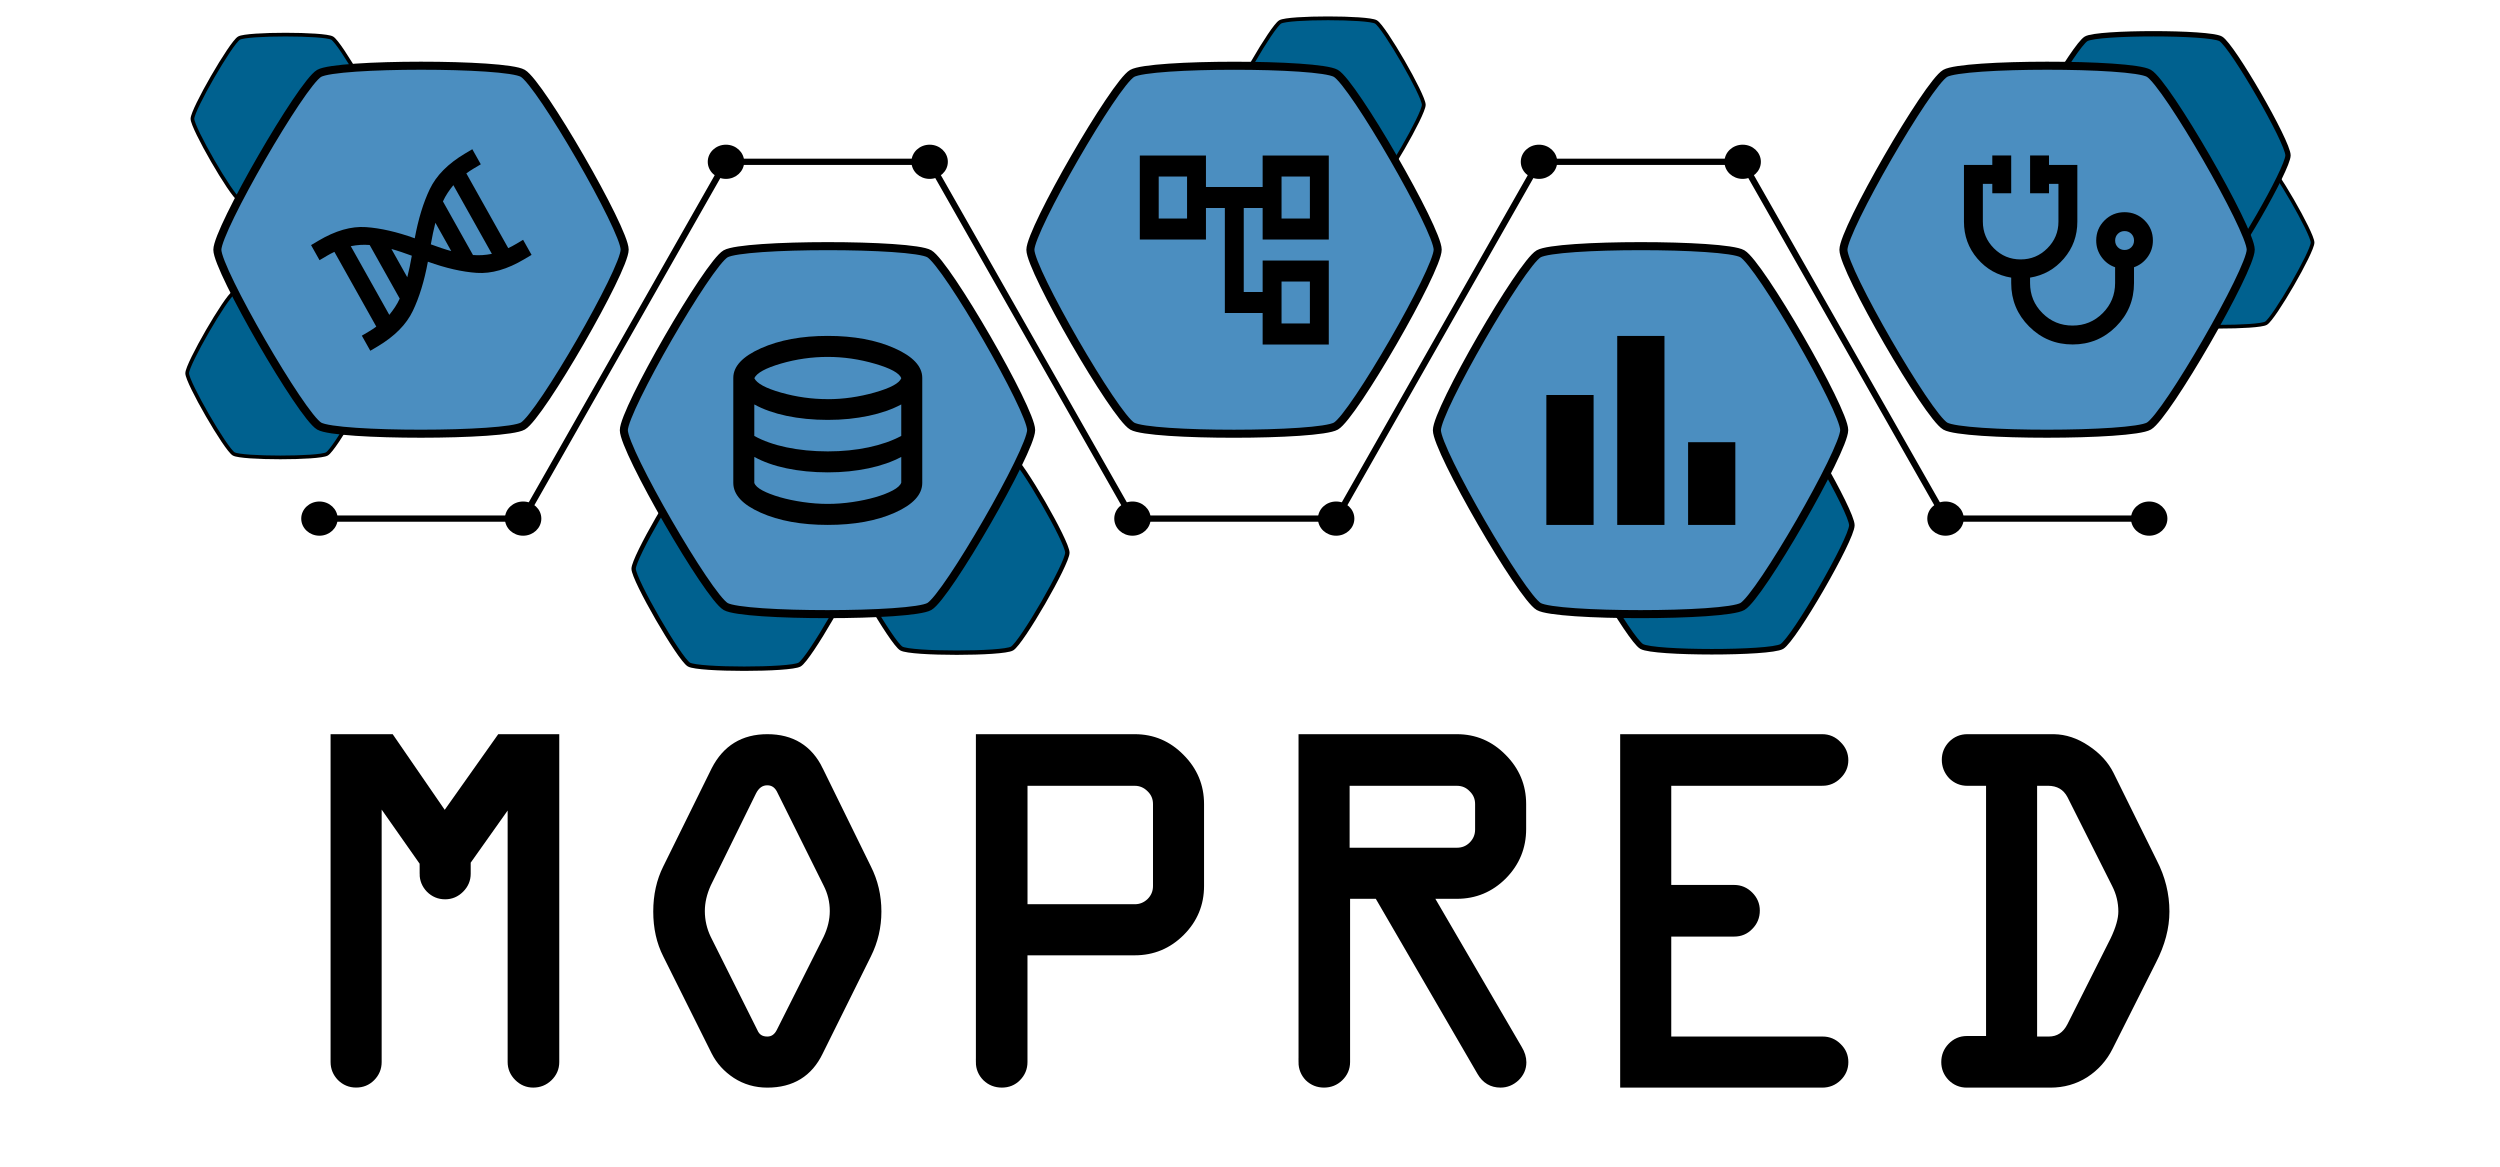 <?xml version="1.0" encoding="UTF-8" standalone="no"?>
<!-- Created with Inkscape (http://www.inkscape.org/) -->

<svg
   width="300"
   height="140"
   viewBox="0 0 79.375 37.042"
   version="1.1"
   id="svg394"
   inkscape:version="1.2 (dc2aedaf03, 2022-05-15)"
   sodipodi:docname="logo_horizontal_300x140.svg"
   xml:space="preserve"
   inkscape:export-filename="logo_horizontal_300x100.png"
   inkscape:export-xdpi="96"
   inkscape:export-ydpi="96"
   xmlns:inkscape="http://www.inkscape.org/namespaces/inkscape"
   xmlns:sodipodi="http://sodipodi.sourceforge.net/DTD/sodipodi-0.dtd"
   xmlns="http://www.w3.org/2000/svg"
   xmlns:svg="http://www.w3.org/2000/svg"><sodipodi:namedview
     id="namedview396"
     pagecolor="#ffffff"
     bordercolor="#ffffff"
     borderopacity="1"
     inkscape:showpageshadow="0"
     inkscape:pageopacity="0"
     inkscape:pagecheckerboard="false"
     inkscape:deskcolor="#eeeeee"
     inkscape:document-units="mm"
     showgrid="false"
     inkscape:zoom="3.3638608"
     inkscape:cx="121.88376"
     inkscape:cy="108.35763"
     inkscape:window-width="2400"
     inkscape:window-height="1271"
     inkscape:window-x="2391"
     inkscape:window-y="-9"
     inkscape:window-maximized="1"
     inkscape:current-layer="layer1"
     showguides="true" /><defs
     id="defs391"><inkscape:path-effect
       effect="bspline"
       id="path-effect3739"
       is_visible="true"
       lpeversion="1"
       weight="33.333"
       steps="2"
       helper_size="0"
       apply_no_weight="true"
       apply_with_weight="true"
       only_selected="false" /><inkscape:path-effect
       effect="bspline"
       id="path-effect3703"
       is_visible="true"
       lpeversion="1"
       weight="33.333"
       steps="2"
       helper_size="0"
       apply_no_weight="true"
       apply_with_weight="true"
       only_selected="false" /><inkscape:path-effect
       effect="bspline"
       id="path-effect3699"
       is_visible="true"
       lpeversion="1"
       weight="33.333"
       steps="2"
       helper_size="0"
       apply_no_weight="true"
       apply_with_weight="true"
       only_selected="false" /><inkscape:path-effect
       effect="bspline"
       id="path-effect3695"
       is_visible="true"
       lpeversion="1"
       weight="33.333"
       steps="2"
       helper_size="0"
       apply_no_weight="true"
       apply_with_weight="true"
       only_selected="false" /><inkscape:path-effect
       effect="bspline"
       id="path-effect3691"
       is_visible="true"
       lpeversion="1"
       weight="33.333"
       steps="2"
       helper_size="0"
       apply_no_weight="true"
       apply_with_weight="true"
       only_selected="false" /><inkscape:path-effect
       effect="bspline"
       id="path-effect3687"
       is_visible="true"
       lpeversion="1"
       weight="33.333"
       steps="2"
       helper_size="0"
       apply_no_weight="true"
       apply_with_weight="true"
       only_selected="false" /><inkscape:path-effect
       effect="bspline"
       id="path-effect3683"
       is_visible="true"
       lpeversion="1"
       weight="33.333"
       steps="2"
       helper_size="0"
       apply_no_weight="true"
       apply_with_weight="true"
       only_selected="false" /><inkscape:path-effect
       effect="bspline"
       id="path-effect3589"
       is_visible="true"
       lpeversion="1"
       weight="33.333"
       steps="2"
       helper_size="0"
       apply_no_weight="true"
       apply_with_weight="true"
       only_selected="false" /><inkscape:path-effect
       effect="bspline"
       id="path-effect3585"
       is_visible="true"
       lpeversion="1"
       weight="33.333"
       steps="2"
       helper_size="0"
       apply_no_weight="true"
       apply_with_weight="true"
       only_selected="false" /><inkscape:path-effect
       effect="bspline"
       id="path-effect3581"
       is_visible="true"
       lpeversion="1"
       weight="33.333"
       steps="2"
       helper_size="0"
       apply_no_weight="true"
       apply_with_weight="true"
       only_selected="false" /><inkscape:path-effect
       effect="bspline"
       id="path-effect3557"
       is_visible="true"
       lpeversion="1"
       weight="33.333"
       steps="2"
       helper_size="0"
       apply_no_weight="true"
       apply_with_weight="true"
       only_selected="false" /><inkscape:path-effect
       effect="bspline"
       id="path-effect3553"
       is_visible="true"
       lpeversion="1"
       weight="33.333"
       steps="2"
       helper_size="0"
       apply_no_weight="true"
       apply_with_weight="true"
       only_selected="false" /><inkscape:path-effect
       effect="bspline"
       id="path-effect3547"
       is_visible="true"
       lpeversion="1"
       weight="33.333"
       steps="2"
       helper_size="0"
       apply_no_weight="true"
       apply_with_weight="true"
       only_selected="false" /><inkscape:path-effect
       effect="bspline"
       id="path-effect3543"
       is_visible="true"
       lpeversion="1"
       weight="33.333"
       steps="2"
       helper_size="0"
       apply_no_weight="true"
       apply_with_weight="true"
       only_selected="false" /><inkscape:path-effect
       effect="bspline"
       id="path-effect3539"
       is_visible="true"
       lpeversion="1"
       weight="33.333"
       steps="2"
       helper_size="0"
       apply_no_weight="true"
       apply_with_weight="true"
       only_selected="false" /><inkscape:path-effect
       effect="bspline"
       id="path-effect3535"
       is_visible="true"
       lpeversion="1"
       weight="33.333"
       steps="2"
       helper_size="0"
       apply_no_weight="true"
       apply_with_weight="true"
       only_selected="false" /><inkscape:path-effect
       effect="bspline"
       id="path-effect3531"
       is_visible="true"
       lpeversion="1"
       weight="33.333"
       steps="2"
       helper_size="0"
       apply_no_weight="true"
       apply_with_weight="true"
       only_selected="false" /><inkscape:path-effect
       effect="bspline"
       id="path-effect1540"
       is_visible="true"
       lpeversion="1"
       weight="33.333"
       steps="2"
       helper_size="0"
       apply_no_weight="true"
       apply_with_weight="true"
       only_selected="false" /><inkscape:path-effect
       effect="bspline"
       id="path-effect1536"
       is_visible="true"
       lpeversion="1"
       weight="33.333"
       steps="2"
       helper_size="0"
       apply_no_weight="true"
       apply_with_weight="true"
       only_selected="false" /><inkscape:path-effect
       effect="bspline"
       id="path-effect1532"
       is_visible="true"
       lpeversion="1"
       weight="33.333"
       steps="2"
       helper_size="0"
       apply_no_weight="true"
       apply_with_weight="true"
       only_selected="false" /><inkscape:path-effect
       effect="bspline"
       id="path-effect1528"
       is_visible="true"
       lpeversion="1"
       weight="33.333"
       steps="2"
       helper_size="0"
       apply_no_weight="true"
       apply_with_weight="true"
       only_selected="false" /><inkscape:path-effect
       effect="bspline"
       id="path-effect1524"
       is_visible="true"
       lpeversion="1"
       weight="33.333"
       steps="2"
       helper_size="0"
       apply_no_weight="true"
       apply_with_weight="true"
       only_selected="false" /><inkscape:path-effect
       effect="bspline"
       id="path-effect1520"
       is_visible="true"
       lpeversion="1"
       weight="33.333"
       steps="2"
       helper_size="0"
       apply_no_weight="true"
       apply_with_weight="true"
       only_selected="false" /><inkscape:path-effect
       effect="bspline"
       id="path-effect1488"
       is_visible="true"
       lpeversion="1"
       weight="33.333"
       steps="2"
       helper_size="0"
       apply_no_weight="true"
       apply_with_weight="true"
       only_selected="false" /><inkscape:path-effect
       effect="bspline"
       id="path-effect1484"
       is_visible="true"
       lpeversion="1"
       weight="33.333"
       steps="2"
       helper_size="0"
       apply_no_weight="true"
       apply_with_weight="true"
       only_selected="false" /><inkscape:path-effect
       effect="bspline"
       id="path-effect1480"
       is_visible="true"
       lpeversion="1"
       weight="33.333"
       steps="2"
       helper_size="0"
       apply_no_weight="true"
       apply_with_weight="true"
       only_selected="false" /><inkscape:path-effect
       effect="bspline"
       id="path-effect1476"
       is_visible="true"
       lpeversion="1"
       weight="33.333"
       steps="2"
       helper_size="0"
       apply_no_weight="true"
       apply_with_weight="true"
       only_selected="false" /><inkscape:path-effect
       effect="bspline"
       id="path-effect1472"
       is_visible="true"
       lpeversion="1"
       weight="33.333"
       steps="2"
       helper_size="0"
       apply_no_weight="true"
       apply_with_weight="true"
       only_selected="false" /><inkscape:path-effect
       effect="bspline"
       id="path-effect1468"
       is_visible="true"
       lpeversion="1"
       weight="33.333"
       steps="2"
       helper_size="0"
       apply_no_weight="true"
       apply_with_weight="true"
       only_selected="false" /><inkscape:path-effect
       effect="bspline"
       id="path-effect1436"
       is_visible="true"
       lpeversion="1"
       weight="33.333"
       steps="2"
       helper_size="0"
       apply_no_weight="true"
       apply_with_weight="true"
       only_selected="false" /><inkscape:path-effect
       effect="bspline"
       id="path-effect1432"
       is_visible="true"
       lpeversion="1"
       weight="33.333"
       steps="2"
       helper_size="0"
       apply_no_weight="true"
       apply_with_weight="true"
       only_selected="false" /><inkscape:path-effect
       effect="bspline"
       id="path-effect1428"
       is_visible="true"
       lpeversion="1"
       weight="33.333"
       steps="2"
       helper_size="0"
       apply_no_weight="true"
       apply_with_weight="true"
       only_selected="false" /><inkscape:path-effect
       effect="bspline"
       id="path-effect1424"
       is_visible="true"
       lpeversion="1"
       weight="33.333"
       steps="2"
       helper_size="0"
       apply_no_weight="true"
       apply_with_weight="true"
       only_selected="false" /><inkscape:path-effect
       effect="bspline"
       id="path-effect1420"
       is_visible="true"
       lpeversion="1"
       weight="33.333"
       steps="2"
       helper_size="0"
       apply_no_weight="true"
       apply_with_weight="true"
       only_selected="false" /><inkscape:path-effect
       effect="bspline"
       id="path-effect1416"
       is_visible="true"
       lpeversion="1"
       weight="33.333"
       steps="2"
       helper_size="0"
       apply_no_weight="true"
       apply_with_weight="true"
       only_selected="false" /><inkscape:path-effect
       effect="bspline"
       id="path-effect1384"
       is_visible="true"
       lpeversion="1"
       weight="33.333"
       steps="2"
       helper_size="0"
       apply_no_weight="true"
       apply_with_weight="true"
       only_selected="false" /><inkscape:path-effect
       effect="bspline"
       id="path-effect1380"
       is_visible="true"
       lpeversion="1"
       weight="33.333"
       steps="2"
       helper_size="0"
       apply_no_weight="true"
       apply_with_weight="true"
       only_selected="false" /><inkscape:path-effect
       effect="bspline"
       id="path-effect1376"
       is_visible="true"
       lpeversion="1"
       weight="33.333"
       steps="2"
       helper_size="0"
       apply_no_weight="true"
       apply_with_weight="true"
       only_selected="false" /><inkscape:path-effect
       effect="bspline"
       id="path-effect1372"
       is_visible="true"
       lpeversion="1"
       weight="33.333"
       steps="2"
       helper_size="0"
       apply_no_weight="true"
       apply_with_weight="true"
       only_selected="false" /><inkscape:path-effect
       effect="bspline"
       id="path-effect1368"
       is_visible="true"
       lpeversion="1"
       weight="33.333"
       steps="2"
       helper_size="0"
       apply_no_weight="true"
       apply_with_weight="true"
       only_selected="false" /><inkscape:path-effect
       effect="bspline"
       id="path-effect1364"
       is_visible="true"
       lpeversion="1"
       weight="33.333"
       steps="2"
       helper_size="0"
       apply_no_weight="true"
       apply_with_weight="true"
       only_selected="false" /><inkscape:path-effect
       effect="bspline"
       id="path-effect1315"
       is_visible="true"
       lpeversion="1"
       weight="33.333"
       steps="2"
       helper_size="0"
       apply_no_weight="true"
       apply_with_weight="true"
       only_selected="false" /><inkscape:path-effect
       effect="bspline"
       id="path-effect1311"
       is_visible="true"
       lpeversion="1"
       weight="33.333"
       steps="2"
       helper_size="0"
       apply_no_weight="true"
       apply_with_weight="true"
       only_selected="false" /><inkscape:path-effect
       effect="bspline"
       id="path-effect1307"
       is_visible="true"
       lpeversion="1"
       weight="33.333"
       steps="2"
       helper_size="0"
       apply_no_weight="true"
       apply_with_weight="true"
       only_selected="false" /><inkscape:path-effect
       effect="bspline"
       id="path-effect1303"
       is_visible="true"
       lpeversion="1"
       weight="33.333"
       steps="2"
       helper_size="0"
       apply_no_weight="true"
       apply_with_weight="true"
       only_selected="false" /><inkscape:path-effect
       effect="bspline"
       id="path-effect1299"
       is_visible="true"
       lpeversion="1"
       weight="33.333"
       steps="2"
       helper_size="0"
       apply_no_weight="true"
       apply_with_weight="true"
       only_selected="false" /><inkscape:path-effect
       effect="bspline"
       id="path-effect1295"
       is_visible="true"
       lpeversion="1"
       weight="33.333"
       steps="2"
       helper_size="0"
       apply_no_weight="true"
       apply_with_weight="true"
       only_selected="false" /><inkscape:path-effect
       effect="bspline"
       id="path-effect1246"
       is_visible="true"
       lpeversion="1"
       weight="33.333"
       steps="2"
       helper_size="0"
       apply_no_weight="true"
       apply_with_weight="true"
       only_selected="false" /><inkscape:path-effect
       effect="bspline"
       id="path-effect1242"
       is_visible="true"
       lpeversion="1"
       weight="33.333"
       steps="2"
       helper_size="0"
       apply_no_weight="true"
       apply_with_weight="true"
       only_selected="false" /><inkscape:path-effect
       effect="bspline"
       id="path-effect1238"
       is_visible="true"
       lpeversion="1"
       weight="33.333"
       steps="2"
       helper_size="0"
       apply_no_weight="true"
       apply_with_weight="true"
       only_selected="false" /><inkscape:path-effect
       effect="bspline"
       id="path-effect1234"
       is_visible="true"
       lpeversion="1"
       weight="33.333"
       steps="2"
       helper_size="0"
       apply_no_weight="true"
       apply_with_weight="true"
       only_selected="false" /><inkscape:path-effect
       effect="bspline"
       id="path-effect1230"
       is_visible="true"
       lpeversion="1"
       weight="33.333"
       steps="2"
       helper_size="0"
       apply_no_weight="true"
       apply_with_weight="true"
       only_selected="false" /><inkscape:path-effect
       effect="bspline"
       id="path-effect1226"
       is_visible="true"
       lpeversion="1"
       weight="33.333"
       steps="2"
       helper_size="0"
       apply_no_weight="true"
       apply_with_weight="true"
       only_selected="false" /><inkscape:path-effect
       effect="bspline"
       id="path-effect1162"
       is_visible="true"
       lpeversion="1"
       weight="33.333"
       steps="2"
       helper_size="0"
       apply_no_weight="true"
       apply_with_weight="true"
       only_selected="false" /><inkscape:path-effect
       effect="bspline"
       id="path-effect1158"
       is_visible="true"
       lpeversion="1"
       weight="33.333"
       steps="2"
       helper_size="0"
       apply_no_weight="true"
       apply_with_weight="true"
       only_selected="false" /><inkscape:path-effect
       effect="bspline"
       id="path-effect1154"
       is_visible="true"
       lpeversion="1"
       weight="33.333"
       steps="2"
       helper_size="0"
       apply_no_weight="true"
       apply_with_weight="true"
       only_selected="false" /><inkscape:path-effect
       effect="bspline"
       id="path-effect1150"
       is_visible="true"
       lpeversion="1"
       weight="33.333"
       steps="2"
       helper_size="0"
       apply_no_weight="true"
       apply_with_weight="true"
       only_selected="false" /><inkscape:path-effect
       effect="bspline"
       id="path-effect1146"
       is_visible="true"
       lpeversion="1"
       weight="33.333"
       steps="2"
       helper_size="0"
       apply_no_weight="true"
       apply_with_weight="true"
       only_selected="false" /><inkscape:path-effect
       effect="bspline"
       id="path-effect1142"
       is_visible="true"
       lpeversion="1"
       weight="33.333"
       steps="2"
       helper_size="0"
       apply_no_weight="true"
       apply_with_weight="true"
       only_selected="false" /><inkscape:path-effect
       effect="bspline"
       id="path-effect1093"
       is_visible="true"
       lpeversion="1"
       weight="33.333"
       steps="2"
       helper_size="0"
       apply_no_weight="true"
       apply_with_weight="true"
       only_selected="false" /><inkscape:path-effect
       effect="bspline"
       id="path-effect1089"
       is_visible="true"
       lpeversion="1"
       weight="33.333"
       steps="2"
       helper_size="0"
       apply_no_weight="true"
       apply_with_weight="true"
       only_selected="false" /><inkscape:path-effect
       effect="bspline"
       id="path-effect1085"
       is_visible="true"
       lpeversion="1"
       weight="33.333"
       steps="2"
       helper_size="0"
       apply_no_weight="true"
       apply_with_weight="true"
       only_selected="false" /><inkscape:path-effect
       effect="bspline"
       id="path-effect1081"
       is_visible="true"
       lpeversion="1"
       weight="33.333"
       steps="2"
       helper_size="0"
       apply_no_weight="true"
       apply_with_weight="true"
       only_selected="false" /><inkscape:path-effect
       effect="bspline"
       id="path-effect1077"
       is_visible="true"
       lpeversion="1"
       weight="33.333"
       steps="2"
       helper_size="0"
       apply_no_weight="true"
       apply_with_weight="true"
       only_selected="false" /><inkscape:path-effect
       effect="bspline"
       id="path-effect1073"
       is_visible="true"
       lpeversion="1"
       weight="33.333"
       steps="2"
       helper_size="0"
       apply_no_weight="true"
       apply_with_weight="true"
       only_selected="false" /><inkscape:path-effect
       effect="bspline"
       id="path-effect952"
       is_visible="true"
       lpeversion="1"
       weight="33.333"
       steps="2"
       helper_size="0"
       apply_no_weight="true"
       apply_with_weight="true"
       only_selected="false" /><inkscape:path-effect
       effect="bspline"
       id="path-effect948"
       is_visible="true"
       lpeversion="1"
       weight="33.333"
       steps="2"
       helper_size="0"
       apply_no_weight="true"
       apply_with_weight="true"
       only_selected="false" /><inkscape:path-effect
       effect="bspline"
       id="path-effect944"
       is_visible="true"
       lpeversion="1"
       weight="33.333"
       steps="2"
       helper_size="0"
       apply_no_weight="true"
       apply_with_weight="true"
       only_selected="false" /><inkscape:path-effect
       effect="bspline"
       id="path-effect940"
       is_visible="true"
       lpeversion="1"
       weight="33.333"
       steps="2"
       helper_size="0"
       apply_no_weight="true"
       apply_with_weight="true"
       only_selected="false" /><inkscape:path-effect
       effect="bspline"
       id="path-effect936"
       is_visible="true"
       lpeversion="1"
       weight="33.333"
       steps="2"
       helper_size="0"
       apply_no_weight="true"
       apply_with_weight="true"
       only_selected="false" /><inkscape:path-effect
       effect="bspline"
       id="path-effect932"
       is_visible="true"
       lpeversion="1"
       weight="33.333"
       steps="2"
       helper_size="0"
       apply_no_weight="true"
       apply_with_weight="true"
       only_selected="false" /><inkscape:path-effect
       effect="bspline"
       id="path-effect928"
       is_visible="true"
       lpeversion="1"
       weight="33.333"
       steps="2"
       helper_size="0"
       apply_no_weight="true"
       apply_with_weight="true"
       only_selected="false" /><inkscape:path-effect
       effect="bspline"
       id="path-effect924"
       is_visible="true"
       lpeversion="1"
       weight="33.333"
       steps="2"
       helper_size="0"
       apply_no_weight="true"
       apply_with_weight="true"
       only_selected="false" /><inkscape:path-effect
       effect="bspline"
       id="path-effect920"
       is_visible="true"
       lpeversion="1"
       weight="33.333"
       steps="2"
       helper_size="0"
       apply_no_weight="true"
       apply_with_weight="true"
       only_selected="false" /><inkscape:path-effect
       effect="bspline"
       id="path-effect527"
       is_visible="true"
       lpeversion="1"
       weight="33.333"
       steps="2"
       helper_size="0"
       apply_no_weight="true"
       apply_with_weight="true"
       only_selected="false" /><inkscape:path-effect
       effect="bspline"
       id="path-effect523"
       is_visible="true"
       lpeversion="1"
       weight="33.333"
       steps="2"
       helper_size="0"
       apply_no_weight="true"
       apply_with_weight="true"
       only_selected="false" /><inkscape:path-effect
       effect="bspline"
       id="path-effect519"
       is_visible="true"
       lpeversion="1"
       weight="33.333"
       steps="2"
       helper_size="0"
       apply_no_weight="true"
       apply_with_weight="true"
       only_selected="false" /><inkscape:path-effect
       effect="bspline"
       id="path-effect515"
       is_visible="true"
       lpeversion="1"
       weight="33.333"
       steps="2"
       helper_size="0"
       apply_no_weight="true"
       apply_with_weight="true"
       only_selected="false" /><inkscape:path-effect
       effect="bspline"
       id="path-effect511"
       is_visible="true"
       lpeversion="1"
       weight="33.333"
       steps="2"
       helper_size="0"
       apply_no_weight="true"
       apply_with_weight="true"
       only_selected="false" /><inkscape:path-effect
       effect="bspline"
       id="path-effect507"
       is_visible="true"
       lpeversion="1"
       weight="33.333"
       steps="2"
       helper_size="0"
       apply_no_weight="true"
       apply_with_weight="true"
       only_selected="false" /><inkscape:path-effect
       effect="bspline"
       id="path-effect503"
       is_visible="true"
       lpeversion="1"
       weight="33.333"
       steps="2"
       helper_size="0"
       apply_no_weight="true"
       apply_with_weight="true"
       only_selected="false" /><inkscape:path-effect
       effect="bspline"
       id="path-effect499"
       is_visible="true"
       lpeversion="1"
       weight="33.333"
       steps="2"
       helper_size="0"
       apply_no_weight="true"
       apply_with_weight="true"
       only_selected="false" /><inkscape:path-effect
       effect="bspline"
       id="path-effect495"
       is_visible="true"
       lpeversion="1"
       weight="33.333"
       steps="2"
       helper_size="0"
       apply_no_weight="true"
       apply_with_weight="true"
       only_selected="false" /><inkscape:path-effect
       effect="bspline"
       id="path-effect9680"
       is_visible="true"
       lpeversion="1"
       weight="33.333"
       steps="2"
       helper_size="0"
       apply_no_weight="true"
       apply_with_weight="true"
       only_selected="false" /><inkscape:path-effect
       effect="bspline"
       id="path-effect9676"
       is_visible="true"
       lpeversion="1"
       weight="33.333"
       steps="2"
       helper_size="0"
       apply_no_weight="true"
       apply_with_weight="true"
       only_selected="false" /><inkscape:path-effect
       effect="bspline"
       id="path-effect9672"
       is_visible="true"
       lpeversion="1"
       weight="33.333"
       steps="2"
       helper_size="0"
       apply_no_weight="true"
       apply_with_weight="true"
       only_selected="false" /><inkscape:path-effect
       effect="bspline"
       id="path-effect9668"
       is_visible="true"
       lpeversion="1"
       weight="33.333"
       steps="2"
       helper_size="0"
       apply_no_weight="true"
       apply_with_weight="true"
       only_selected="false" /><inkscape:path-effect
       effect="bspline"
       id="path-effect9664"
       is_visible="true"
       lpeversion="1"
       weight="33.333"
       steps="2"
       helper_size="0"
       apply_no_weight="true"
       apply_with_weight="true"
       only_selected="false" /><inkscape:path-effect
       effect="bspline"
       id="path-effect9660"
       is_visible="true"
       lpeversion="1"
       weight="33.333"
       steps="2"
       helper_size="0"
       apply_no_weight="true"
       apply_with_weight="true"
       only_selected="false" /><inkscape:path-effect
       effect="bspline"
       id="path-effect9656"
       is_visible="true"
       lpeversion="1"
       weight="33.333"
       steps="2"
       helper_size="0"
       apply_no_weight="true"
       apply_with_weight="true"
       only_selected="false" /><inkscape:path-effect
       effect="bspline"
       id="path-effect9652"
       is_visible="true"
       lpeversion="1"
       weight="33.333"
       steps="2"
       helper_size="0"
       apply_no_weight="true"
       apply_with_weight="true"
       only_selected="false" /><inkscape:path-effect
       effect="bspline"
       id="path-effect9648"
       is_visible="true"
       lpeversion="1"
       weight="33.333"
       steps="2"
       helper_size="0"
       apply_no_weight="true"
       apply_with_weight="true"
       only_selected="false" /><inkscape:path-effect
       effect="bspline"
       id="path-effect9644"
       is_visible="true"
       lpeversion="1"
       weight="33.333"
       steps="2"
       helper_size="0"
       apply_no_weight="true"
       apply_with_weight="true"
       only_selected="false" /><inkscape:path-effect
       effect="bspline"
       id="path-effect9640"
       is_visible="true"
       lpeversion="1"
       weight="33.333"
       steps="2"
       helper_size="0"
       apply_no_weight="true"
       apply_with_weight="true"
       only_selected="false" /><inkscape:path-effect
       effect="bspline"
       id="path-effect3581-3"
       is_visible="true"
       lpeversion="1"
       weight="33.333"
       steps="2"
       helper_size="0"
       apply_no_weight="true"
       apply_with_weight="true"
       only_selected="false" /><inkscape:path-effect
       effect="bspline"
       id="path-effect3581-7"
       is_visible="true"
       lpeversion="1"
       weight="33.333"
       steps="2"
       helper_size="0"
       apply_no_weight="true"
       apply_with_weight="true"
       only_selected="false" /><inkscape:path-effect
       effect="bspline"
       id="path-effect3581-37"
       is_visible="true"
       lpeversion="1"
       weight="33.333"
       steps="2"
       helper_size="0"
       apply_no_weight="true"
       apply_with_weight="true"
       only_selected="false" /></defs><g
     inkscape:label="Logo"
     inkscape:groupmode="layer"
     id="layer1"><g
       aria-label="MOPRED"
       id="text471"
       style="font-size:16.933px;font-family:'OCR A Extended';-inkscape-font-specification:'OCR A Extended';stroke:#000000;stroke-width:0.233;stroke-linecap:round"
       inkscape:label="MOPRED"><path
         d="m 13.44,27.743 v -0.356 l -1.439,-2.051 v 8.384 q 0,0.289 -0.207,0.496 -0.198,0.198 -0.488,0.198 -0.289,0 -0.496,-0.207 -0.198,-0.207 -0.198,-0.488 V 23.427 h 1.794 l 1.712,2.489 1.761,-2.489 H 17.64 V 33.721 q 0,0.289 -0.215,0.496 -0.207,0.198 -0.496,0.198 -0.281,0 -0.488,-0.207 -0.207,-0.207 -0.207,-0.488 v -8.351 l -1.406,1.984 v 0.389 q 0,0.281 -0.207,0.488 -0.207,0.207 -0.488,0.207 -0.289,0 -0.496,-0.207 -0.198,-0.207 -0.198,-0.488 z"
         id="path560" /><path
         d="m 26.016,24.444 1.53,3.117 q 0.322,0.637 0.322,1.381 0,0.728 -0.322,1.373 l -1.53,3.084 q -0.488,1.017 -1.654,1.017 -0.554,0 -1,-0.289 -0.438,-0.289 -0.661,-0.728 l -1.538,-3.084 q -0.306,-0.604 -0.306,-1.373 0,-0.769 0.306,-1.381 l 1.538,-3.117 q 0.521,-1.017 1.662,-1.017 1.158,0 1.654,1.017 z m -2.117,0.695 -1.439,2.927 q -0.198,0.438 -0.198,0.86 0,0.455 0.198,0.868 l 1.48,2.96 q 0.116,0.273 0.422,0.273 0.265,0 0.405,-0.273 l 1.488,-2.96 q 0.207,-0.438 0.207,-0.868 0,-0.455 -0.207,-0.86 l -1.455,-2.927 q -0.141,-0.322 -0.438,-0.322 -0.298,0 -0.463,0.322 z"
         id="path562" /><path
         d="M 31.101,33.721 V 23.427 h 4.928 q 0.852,0 1.463,0.62 0.62,0.62 0.62,1.48 v 2.604 q 0,0.86 -0.612,1.472 -0.612,0.612 -1.472,0.612 h -3.522 v 3.506 q 0,0.289 -0.207,0.496 -0.198,0.198 -0.488,0.198 -0.298,0 -0.504,-0.198 -0.207,-0.207 -0.207,-0.496 z m 1.406,-4.895 h 3.522 q 0.281,0 0.488,-0.198 0.207,-0.207 0.207,-0.496 v -2.604 q 0,-0.289 -0.207,-0.488 -0.207,-0.207 -0.488,-0.207 h -3.522 z"
         id="path564" /><path
         d="M 41.345,33.721 V 23.427 h 4.911 q 0.852,0 1.463,0.62 0.62,0.62 0.62,1.48 v 0.794 q 0,0.868 -0.612,1.488 -0.612,0.612 -1.472,0.612 h -0.885 l 2.844,4.878 q 0.132,0.215 0.132,0.43 0,0.281 -0.215,0.488 -0.215,0.198 -0.488,0.198 -0.413,0 -0.628,-0.372 l -3.266,-5.622 h -1 v 5.3 q 0,0.289 -0.215,0.496 -0.207,0.198 -0.496,0.198 -0.289,0 -0.496,-0.198 -0.198,-0.207 -0.198,-0.496 z m 1.389,-6.689 h 3.522 q 0.289,0 0.488,-0.198 0.207,-0.207 0.207,-0.496 v -0.81 q 0,-0.289 -0.207,-0.488 -0.198,-0.207 -0.488,-0.207 h -3.522 z"
         id="path566" /><path
         d="m 57.857,24.832 h -4.911 v 3.382 h 2.117 q 0.281,0 0.488,0.207 0.207,0.207 0.207,0.488 0,0.298 -0.207,0.504 -0.198,0.207 -0.488,0.207 h -2.117 v 3.407 h 4.928 q 0.281,0 0.488,0.207 0.207,0.198 0.207,0.488 0,0.289 -0.215,0.496 -0.207,0.198 -0.496,0.198 H 51.557 V 23.427 h 6.3 q 0.289,0 0.496,0.215 0.215,0.207 0.215,0.496 0,0.281 -0.215,0.488 -0.207,0.207 -0.496,0.207 z"
         id="path568" /><path
         d="m 62.462,23.427 h 2.745 q 0.537,0.008 1.042,0.347 0.513,0.339 0.752,0.819 l 1.373,2.778 q 0.389,0.752 0.389,1.571 0,0.761 -0.413,1.563 l -1.381,2.745 q -0.265,0.529 -0.761,0.852 -0.496,0.314 -1.108,0.314 h -2.654 q -0.289,0 -0.496,-0.207 -0.198,-0.207 -0.198,-0.488 0,-0.289 0.198,-0.496 0.207,-0.215 0.496,-0.215 h 0.728 v -8.177 h -0.711 q -0.289,0 -0.496,-0.207 -0.198,-0.215 -0.198,-0.504 0,-0.281 0.198,-0.488 0.207,-0.207 0.496,-0.207 z m 2.1,1.406 v 8.194 h 0.488 q 0.463,0 0.695,-0.455 l 1.373,-2.729 q 0.256,-0.537 0.256,-0.901 0,-0.455 -0.207,-0.86 L 65.745,25.254 Q 65.522,24.832 65.017,24.832 Z"
         id="path570" /></g><g
       id="g4496"
       inkscape:label="Logo top"
       transform="translate(-0.498)"><path
         sodipodi:type="star"
         style="display:inline;fill:#00618f;fill-opacity:1;stroke:#000000;stroke-width:0.2;stroke-linecap:round;stroke-dasharray:none;stroke-opacity:1"
         id="path3910"
         inkscape:flatsided="true"
         sodipodi:sides="6"
         sodipodi:cx="30.203388"
         sodipodi:cy="4.5005698"
         sodipodi:r1="5.0623937"
         sodipodi:r2="4.3841619"
         sodipodi:arg1="2.6179939"
         sodipodi:arg2="3.1415927"
         inkscape:rounded="0.1"
         inkscape:randomized="0"
         d="m 25.819,7.032 c -0.253,-0.438 -0.253,-4.624 0,-5.062 0.253,-0.438 3.878,-2.531 4.384,-2.531 0.506,10e-9 4.131,2.093 4.384,2.531 0.253,0.438 0.253,4.624 0,5.062 -0.253,0.438 -3.878,2.531 -4.384,2.531 -0.506,0 -4.131,-2.093 -4.384,-2.531 z"
         transform="matrix(0.506,-0.292,0.292,0.506,54.368,14.243)"
         inkscape:label="Hexagon dark 8" /><path
         sodipodi:type="star"
         style="display:inline;fill:#00618f;fill-opacity:1;stroke:#000000;stroke-width:0.2;stroke-linecap:round;stroke-dasharray:none;stroke-opacity:1"
         id="path2078"
         inkscape:flatsided="true"
         sodipodi:sides="6"
         sodipodi:cx="30.203388"
         sodipodi:cy="4.5005698"
         sodipodi:r1="5.0623937"
         sodipodi:r2="4.3841619"
         sodipodi:arg1="2.6179939"
         sodipodi:arg2="3.1415927"
         inkscape:rounded="0.1"
         inkscape:randomized="0"
         d="m 25.819,7.032 c -0.253,-0.438 -0.253,-4.624 0,-5.062 0.253,-0.438 3.878,-2.531 4.384,-2.531 0.506,10e-9 4.131,2.093 4.384,2.531 0.253,0.438 0.253,4.624 0,5.062 -0.253,0.438 -3.878,2.531 -4.384,2.531 -0.506,0 -4.131,-2.093 -4.384,-2.531 z"
         transform="matrix(0.731,-0.422,0.422,0.731,44.892,14.388)"
         inkscape:label="Hexagon dark 7" /><path
         sodipodi:type="star"
         style="display:inline;fill:#00618f;fill-opacity:1;stroke:#000000;stroke-width:0.2;stroke-linecap:round;stroke-dasharray:none;stroke-opacity:1"
         id="path2082"
         inkscape:flatsided="true"
         sodipodi:sides="6"
         sodipodi:cx="30.203388"
         sodipodi:cy="4.5005698"
         sodipodi:r1="5.0623937"
         sodipodi:r2="4.3841619"
         sodipodi:arg1="2.6179939"
         sodipodi:arg2="3.1415927"
         inkscape:rounded="0.1"
         inkscape:randomized="0"
         d="m 25.819,7.032 c -0.253,-0.438 -0.253,-4.624 0,-5.062 0.253,-0.438 3.878,-2.531 4.384,-2.531 0.506,10e-9 4.131,2.093 4.384,2.531 0.253,0.438 0.253,4.624 0,5.062 -0.253,0.438 -3.878,2.531 -4.384,2.531 -0.506,0 -4.131,-2.093 -4.384,-2.531 z"
         transform="matrix(0.761,-0.439,0.439,0.761,29.887,26.509)"
         inkscape:label="Hexagon dark 6" /><path
         sodipodi:type="star"
         style="display:inline;fill:#00618f;fill-opacity:1;stroke:#000000;stroke-width:0.2;stroke-linecap:round;stroke-dasharray:none;stroke-opacity:1"
         id="path2064"
         inkscape:flatsided="true"
         sodipodi:sides="6"
         sodipodi:cx="30.203388"
         sodipodi:cy="4.5005698"
         sodipodi:r1="5.0623937"
         sodipodi:r2="4.3841619"
         sodipodi:arg1="2.6179939"
         sodipodi:arg2="3.1415927"
         inkscape:rounded="0.1"
         inkscape:randomized="0"
         d="m 25.819,7.032 c -0.253,-0.438 -0.253,-4.624 0,-5.062 0.253,-0.438 3.878,-2.531 4.384,-2.531 0.506,10e-9 4.131,2.093 4.384,2.531 0.253,0.438 0.253,4.624 0,5.062 -0.253,0.438 -3.878,2.531 -4.384,2.531 -0.506,0 -4.131,-2.093 -4.384,-2.531 z"
         transform="matrix(0.52,-0.3,0.3,0.52,25.608,10.048)"
         inkscape:label="Hexagon dark 5" /><path
         sodipodi:type="star"
         style="display:inline;fill:#00618f;fill-opacity:1;stroke:#000000;stroke-width:0.2;stroke-linecap:round;stroke-dasharray:none;stroke-opacity:1"
         id="path2074"
         inkscape:flatsided="true"
         sodipodi:sides="6"
         sodipodi:cx="30.203388"
         sodipodi:cy="4.5005698"
         sodipodi:r1="5.0623937"
         sodipodi:r2="4.3841619"
         sodipodi:arg1="2.6179939"
         sodipodi:arg2="3.1415927"
         inkscape:rounded="0.1"
         inkscape:randomized="0"
         d="m 25.819,7.032 c -0.253,-0.438 -0.253,-4.624 0,-5.062 0.253,-0.438 3.878,-2.531 4.384,-2.531 0.506,10e-9 4.131,2.093 4.384,2.531 0.253,0.438 0.253,4.624 0,5.062 -0.253,0.438 -3.878,2.531 -4.384,2.531 -0.506,0 -4.131,-2.093 -4.384,-2.531 z"
         transform="matrix(0.601,-0.347,0.347,0.601,11.16,25.324)"
         inkscape:label="Hexagon dark 4" /><path
         sodipodi:type="star"
         style="display:inline;fill:#00618f;fill-opacity:1;stroke:#000000;stroke-width:0.2;stroke-linecap:round;stroke-dasharray:none;stroke-opacity:1"
         id="path3906"
         inkscape:flatsided="true"
         sodipodi:sides="6"
         sodipodi:cx="30.203388"
         sodipodi:cy="4.5005698"
         sodipodi:r1="5.0623937"
         sodipodi:r2="4.3841619"
         sodipodi:arg1="2.6179939"
         sodipodi:arg2="3.1415927"
         inkscape:rounded="0.1"
         inkscape:randomized="0"
         d="m 25.819,7.032 c -0.253,-0.438 -0.253,-4.624 0,-5.062 0.253,-0.438 3.878,-2.531 4.384,-2.531 0.506,10e-9 4.131,2.093 4.384,2.531 0.253,0.438 0.253,4.624 0,5.062 -0.253,0.438 -3.878,2.531 -4.384,2.531 -0.506,0 -4.131,-2.093 -4.384,-2.531 z"
         transform="matrix(0.601,-0.347,0.347,0.601,4.415,25.833)"
         inkscape:label="Hexagon dark 3" /><path
         sodipodi:type="star"
         style="display:inline;fill:#00618f;fill-opacity:1;stroke:#000000;stroke-width:0.2;stroke-linecap:round;stroke-dasharray:none;stroke-opacity:1"
         id="path3908"
         inkscape:flatsided="true"
         sodipodi:sides="6"
         sodipodi:cx="30.203388"
         sodipodi:cy="4.5005698"
         sodipodi:r1="5.0623937"
         sodipodi:r2="4.3841619"
         sodipodi:arg1="2.6179939"
         sodipodi:arg2="3.1415927"
         inkscape:rounded="0.1"
         inkscape:randomized="0"
         d="m 25.819,7.032 c -0.253,-0.438 -0.253,-4.624 0,-5.062 0.253,-0.438 3.878,-2.531 4.384,-2.531 0.506,10e-9 4.131,2.093 4.384,2.531 0.253,0.438 0.253,4.624 0,5.062 -0.253,0.438 -3.878,2.531 -4.384,2.531 -0.506,0 -4.131,-2.093 -4.384,-2.531 z"
         transform="matrix(0.506,-0.292,0.292,0.506,-7.199,18.393)"
         inkscape:label="Hexagon dark 2" /><path
         sodipodi:type="star"
         style="display:inline;fill:#00618f;fill-opacity:1;stroke:#000000;stroke-width:0.2;stroke-linecap:round;stroke-dasharray:none;stroke-opacity:1"
         id="path722"
         inkscape:flatsided="true"
         sodipodi:sides="6"
         sodipodi:cx="30.203388"
         sodipodi:cy="4.5005698"
         sodipodi:r1="5.0623937"
         sodipodi:r2="4.3841619"
         sodipodi:arg1="2.6179939"
         sodipodi:arg2="3.1415927"
         inkscape:rounded="0.1"
         inkscape:randomized="0"
         d="m 25.819,7.032 c -0.253,-0.438 -0.253,-4.624 0,-5.062 0.253,-0.438 3.878,-2.531 4.384,-2.531 0.506,10e-9 4.131,2.093 4.384,2.531 0.253,0.438 0.253,4.624 0,5.062 -0.253,0.438 -3.878,2.531 -4.384,2.531 -0.506,0 -4.131,-2.093 -4.384,-2.531 z"
         transform="matrix(0.506,-0.292,0.292,0.506,-7.032,10.313)"
         inkscape:label="Hexagon dark 1" /><path
         style="fill:none;fill-opacity:1;stroke:#000000;stroke-width:0.2;stroke-linecap:round;stroke-dasharray:none"
         d="m 62.268,16.466 c 2.156,0 4.312,0 6.467,0"
         id="path3701"
         inkscape:path-effect="#path-effect3703"
         inkscape:original-d="m 62.268069,16.466292 c 2.155973,2.65e-4 4.311682,2.65e-4 6.467126,0" /><path
         style="fill:none;fill-opacity:1;stroke:#000000;stroke-width:0.2;stroke-linecap:round;stroke-dasharray:none"
         d="m 55.828,5.137 c 2.147,3.777 4.293,7.553 6.44,11.329"
         id="path3697"
         inkscape:path-effect="#path-effect3699"
         inkscape:original-d="m 55.828119,5.1371605 c 2.146913,3.7766418 4.293565,7.5530195 6.43995,11.3291315" /><path
         style="fill:none;fill-opacity:1;stroke:#000000;stroke-width:0.2;stroke-linecap:round;stroke-dasharray:none"
         d="m 49.361,5.137 c 2.156,-1e-7 4.312,-1e-7 6.467,-2e-7"
         id="path3693"
         inkscape:path-effect="#path-effect3695"
         inkscape:original-d="m 49.360998,5.1371607 c 2.155971,2.646e-4 4.311679,2.646e-4 6.467121,-2e-7" /><path
         style="fill:none;fill-opacity:1;stroke:#000000;stroke-width:0.2;stroke-linecap:round;stroke-dasharray:none"
         d="m 42.921,16.466 c 2.147,-3.776 4.293,-7.553 6.44,-11.329"
         id="path3689"
         inkscape:path-effect="#path-effect3691"
         inkscape:original-d="M 42.921051,16.466292 C 45.067964,12.69018 47.214614,8.9138023 49.360998,5.1371607" /><path
         style="fill:none;fill-opacity:1;stroke:#000000;stroke-width:0.2;stroke-linecap:round;stroke-dasharray:none"
         d="m 36.454,16.466 c 2.156,0 4.312,0 6.467,0"
         id="path3685"
         inkscape:path-effect="#path-effect3687"
         inkscape:original-d="m 36.453927,16.466292 c 2.155971,2.65e-4 4.31168,2.65e-4 6.467124,0" /><path
         style="fill:none;fill-opacity:1;stroke:#000000;stroke-width:0.2;stroke-linecap:round;stroke-dasharray:none"
         d="m 30.014,5.137 c 2.147,3.777 4.293,7.553 6.44,11.329"
         id="path3681"
         inkscape:path-effect="#path-effect3683"
         inkscape:original-d="m 30.01398,5.1371605 c 2.146914,3.7766418 4.293563,7.5530195 6.439947,11.3291315" /><path
         style="fill:none;fill-opacity:1;stroke:#000000;stroke-width:0.2;stroke-linecap:round;stroke-dasharray:none"
         d="m 23.547,5.137 c 2.156,0 4.312,0 6.467,0"
         id="path3587"
         inkscape:path-effect="#path-effect3589"
         inkscape:original-d="m 23.546857,5.1371607 c 2.15597,2.646e-4 4.311679,2.646e-4 6.46712,0" /><path
         style="fill:none;fill-opacity:1;stroke:#000000;stroke-width:0.2;stroke-linecap:round;stroke-dasharray:none"
         d="M 17.107,16.466 C 19.254,12.69 21.4,8.914 23.547,5.137"
         id="path3583"
         inkscape:path-effect="#path-effect3585"
         inkscape:original-d="M 17.106909,16.466292 C 19.253823,12.690179 21.400472,8.9138023 23.546857,5.1371607" /><path
         style="fill:none;fill-opacity:1;stroke:#000000;stroke-width:0.2;stroke-linecap:round;stroke-dasharray:none"
         d="m 10.64,16.466 c 2.156,0 4.312,0 6.467,0"
         id="path3579"
         inkscape:path-effect="#path-effect3581"
         inkscape:original-d="m 10.639785,16.466292 c 2.155972,2.65e-4 4.31168,2.65e-4 6.467124,0" /><ellipse
         style="fill:#000000;fill-opacity:1;stroke:#000000;stroke-width:0.1;stroke-linecap:round;stroke-dasharray:none"
         id="ellipse3567-3"
         cx="68.735"
         cy="16.466"
         rx="0.528"
         ry="0.493"
         inkscape:label="Neuron 10" /><ellipse
         style="fill:#000000;fill-opacity:1;stroke:#000000;stroke-width:0.1;stroke-linecap:round;stroke-dasharray:none"
         id="path2777-1"
         cx="62.268"
         cy="16.466"
         rx="0.528"
         ry="0.493"
         inkscape:label="Neuron 9" /><ellipse
         style="fill:#000000;fill-opacity:1;stroke:#000000;stroke-width:0.1;stroke-linecap:round;stroke-dasharray:none"
         id="ellipse3567-1"
         cx="55.828"
         cy="5.137"
         rx="0.528"
         ry="0.493"
         inkscape:label="Neuron 8" /><ellipse
         style="fill:#000000;fill-opacity:1;stroke:#000000;stroke-width:0.1;stroke-linecap:round;stroke-dasharray:none"
         id="path2777-4"
         cx="49.361"
         cy="5.137"
         rx="0.528"
         ry="0.493"
         inkscape:label="Neuron 7" /><ellipse
         style="fill:#000000;fill-opacity:1;stroke:#000000;stroke-width:0.1;stroke-linecap:round;stroke-dasharray:none"
         id="ellipse3567-7"
         cx="42.921"
         cy="16.466"
         rx="0.528"
         ry="0.493"
         inkscape:label="Neuron 6" /><ellipse
         style="fill:#000000;fill-opacity:1;stroke:#000000;stroke-width:0.1;stroke-linecap:round;stroke-dasharray:none"
         id="path2777-3"
         cx="36.454"
         cy="16.466"
         rx="0.528"
         ry="0.493"
         inkscape:label="Neuron 5" /><ellipse
         style="fill:#000000;fill-opacity:1;stroke:#000000;stroke-width:0.1;stroke-linecap:round;stroke-dasharray:none"
         id="ellipse3577"
         cx="30.014"
         cy="5.137"
         rx="0.528"
         ry="0.493"
         inkscape:label="Neuron 4" /><ellipse
         style="fill:#000000;fill-opacity:1;stroke:#000000;stroke-width:0.1;stroke-linecap:round;stroke-dasharray:none"
         id="ellipse3571"
         cx="23.547"
         cy="5.137"
         rx="0.528"
         ry="0.493"
         inkscape:label="Neuron 3" /><ellipse
         style="fill:#000000;fill-opacity:1;stroke:#000000;stroke-width:0.1;stroke-linecap:round;stroke-dasharray:none"
         id="ellipse3567"
         cx="17.107"
         cy="16.466"
         rx="0.528"
         ry="0.493"
         inkscape:label="Neuron 2" /><ellipse
         style="fill:#000000;fill-opacity:1;stroke:#000000;stroke-width:0.1;stroke-linecap:round;stroke-dasharray:none"
         id="path2777"
         cx="10.64"
         cy="16.466"
         rx="0.528"
         ry="0.493"
         inkscape:label="Neuron 1" /><g
         id="g2719"
         transform="translate(-8.683,-5.861)"
         inkscape:label="Hexagon 5"><path
           sodipodi:type="star"
           style="fill:#4b8ec0;fill-opacity:1;stroke:#000000;stroke-width:0.2;stroke-linecap:round;stroke-dasharray:none"
           id="path2530"
           inkscape:flatsided="true"
           sodipodi:sides="6"
           sodipodi:cx="30.203388"
           sodipodi:cy="4.5005698"
           sodipodi:r1="5.0623937"
           sodipodi:r2="4.3841619"
           sodipodi:arg1="2.6179939"
           sodipodi:arg2="3.1415927"
           inkscape:rounded="0.1"
           inkscape:randomized="0"
           d="m 25.819,7.032 c -0.253,-0.438 -0.253,-4.624 0,-5.062 0.253,-0.438 3.878,-2.531 4.384,-2.531 0.506,10e-9 4.131,2.093 4.384,2.531 0.253,0.438 0.253,4.624 0,5.062 -0.253,0.438 -3.878,2.531 -4.384,2.531 -0.506,0 -4.131,-2.093 -4.384,-2.531 z"
           transform="matrix(1.106,-0.639,0.639,1.106,37.895,28.111)"
           inkscape:label="Hexagon" /><path
           d="m 74.987,16.798 q -0.81,0 -1.38,-0.57 -0.57,-0.57 -0.57,-1.38 v -0.172 q -0.645,-0.105 -1.073,-0.604 -0.427,-0.499 -0.427,-1.174 v -1.8 h 0.9 v -0.3 h 0.6 v 1.2 h -0.6 v -0.3 h -0.3 v 1.2 q 0,0.495 0.352,0.848 0.352,0.352 0.848,0.352 0.495,0 0.847,-0.352 0.353,-0.352 0.353,-0.848 v -1.2 h -0.3 v 0.3 h -0.6 v -1.2 h 0.6 v 0.3 h 0.9 v 1.8 q 0,0.675 -0.428,1.174 -0.427,0.499 -1.073,0.604 v 0.172 q 0,0.563 0.394,0.956 0.394,0.394 0.956,0.394 0.563,0 0.956,-0.394 0.394,-0.394 0.394,-0.956 V 14.346 q -0.263,-0.09 -0.431,-0.323 -0.169,-0.233 -0.169,-0.525 0,-0.375 0.263,-0.638 0.262,-0.262 0.637,-0.262 0.375,0 0.638,0.262 0.262,0.263 0.262,0.638 0,0.292 -0.169,0.525 -0.169,0.232 -0.431,0.323 v 0.502 q 0,0.81 -0.57,1.38 -0.57,0.57 -1.38,0.57 z m 1.65,-3 q 0.128,0 0.214,-0.086 0.086,-0.086 0.086,-0.214 0,-0.128 -0.086,-0.214 -0.086,-0.086 -0.214,-0.086 -0.127,0 -0.214,0.086 -0.086,0.086 -0.086,0.214 0,0.127 0.086,0.214 0.086,0.086 0.214,0.086 z m 0,-0.3 z"
           id="path672"
           style="stroke-width:0.008"
           inkscape:label="Icon" /></g><g
         id="g2707"
         transform="translate(10.312,5.596)"
         inkscape:label="Hexagon 4"><path
           sodipodi:type="star"
           style="fill:#4b8ec0;fill-opacity:1;stroke:#000000;stroke-width:0.2;stroke-linecap:round;stroke-dasharray:none"
           id="path2420"
           inkscape:flatsided="true"
           sodipodi:sides="6"
           sodipodi:cx="30.203388"
           sodipodi:cy="4.5005698"
           sodipodi:r1="5.0623937"
           sodipodi:r2="4.3841619"
           sodipodi:arg1="2.6179939"
           sodipodi:arg2="3.1415927"
           inkscape:rounded="0.1"
           inkscape:randomized="0"
           d="m 25.819,7.032 c -0.253,-0.438 -0.253,-4.624 0,-5.062 0.253,-0.438 3.878,-2.531 4.384,-2.531 0.506,10e-9 4.131,2.093 4.384,2.531 0.253,0.438 0.253,4.624 0,5.062 -0.253,0.438 -3.878,2.531 -4.384,2.531 -0.506,0 -4.131,-2.093 -4.384,-2.531 z"
           transform="matrix(1.106,-0.639,0.639,1.106,5.993,22.383)"
           inkscape:label="Hexagon" /><path
           d="M 43.783,11.07 V 8.445 h 1.5 v 2.625 z m -2.25,0 V 5.07 h 1.5 v 6 z m -2.25,0 V 6.945 h 1.5 v 4.125 z"
           id="path556"
           style="stroke-width:0.009"
           inkscape:label="Icon" /></g><g
         id="g2715"
         transform="translate(-23.863,-0.132)"
         inkscape:label="Hexagon 3"><path
           sodipodi:type="star"
           style="fill:#4b8ec0;fill-opacity:1;stroke:#000000;stroke-width:0.2;stroke-linecap:round;stroke-dasharray:none"
           id="path2526"
           inkscape:flatsided="true"
           sodipodi:sides="6"
           sodipodi:cx="30.203388"
           sodipodi:cy="4.5005698"
           sodipodi:r1="5.0623937"
           sodipodi:r2="4.3841619"
           sodipodi:arg1="2.6179939"
           sodipodi:arg2="3.1415927"
           inkscape:rounded="0.1"
           inkscape:randomized="0"
           d="m 25.819,7.032 c -0.253,-0.438 -0.253,-4.624 0,-5.062 0.253,-0.438 3.878,-2.531 4.384,-2.531 0.506,10e-9 4.131,2.093 4.384,2.531 0.253,0.438 0.253,4.624 0,5.062 -0.253,0.438 -3.878,2.531 -4.384,2.531 -0.506,0 -4.131,-2.093 -4.384,-2.531 z"
           transform="matrix(1.106,-0.639,0.639,1.106,27.261,22.383)"
           inkscape:label="Hexagon" /><path
           d="m 64.45,11.07 v -1 H 63.25 V 6.737 h -0.6 v 1 h -2.1 v -2.667 h 2.1 v 1 h 1.8 v -1 h 2.1 v 2.667 h -2.1 v -1 h -0.6 v 2.667 h 0.6 v -1 h 2.1 V 11.07 Z M 61.15,5.737 v 1.333 z m 3.9,3.333 v 1.333 z m 0,-3.333 v 1.333 z m 0,1.333 h 0.9 v -1.333 h -0.9 z m 0,3.333 h 0.9 V 9.07 h -0.9 z M 61.15,7.07 h 0.9 v -1.333 h -0.9 z"
           id="path652"
           style="stroke-width:0.008"
           inkscape:label="Icon" /></g><g
         id="g2703"
         transform="translate(-4.869,-0.506)"
         inkscape:label="Hexagon 2"><path
           sodipodi:type="star"
           style="fill:#4b8ec0;fill-opacity:1;stroke:#000000;stroke-width:0.2;stroke-linecap:round;stroke-dasharray:none"
           id="path2414"
           inkscape:flatsided="true"
           sodipodi:sides="6"
           sodipodi:cx="30.203388"
           sodipodi:cy="4.5005698"
           sodipodi:r1="5.0623937"
           sodipodi:r2="4.3841619"
           sodipodi:arg1="2.6179939"
           sodipodi:arg2="3.1415927"
           inkscape:rounded="0.1"
           inkscape:randomized="0"
           d="m 25.819,7.032 c -0.253,-0.438 -0.253,-4.624 0,-5.062 0.253,-0.438 3.878,-2.531 4.384,-2.531 0.506,10e-9 4.131,2.093 4.384,2.531 0.253,0.438 0.253,4.624 0,5.062 -0.253,0.438 -3.878,2.531 -4.384,2.531 -0.506,0 -4.131,-2.093 -4.384,-2.531 z"
           transform="matrix(1.106,-0.639,0.639,1.106,-4.641,28.485)"
           inkscape:label="Hexagon" /><path
           d="m 31.649,17.172 q -1.258,0 -2.129,-0.388 -0.871,-0.387 -0.871,-0.946 v -3.333 q 0,-0.55 0.879,-0.942 0.879,-0.392 2.121,-0.392 1.242,0 2.121,0.392 0.879,0.392 0.879,0.942 v 3.333 q 0,0.558 -0.871,0.946 -0.871,0.388 -2.129,0.388 z m 0,-3.992 q 0.742,0 1.492,-0.213 0.75,-0.213 0.842,-0.454 -0.092,-0.242 -0.837,-0.458 -0.746,-0.217 -1.496,-0.217 -0.758,0 -1.487,0.212 -0.729,0.213 -0.846,0.463 0.117,0.25 0.846,0.458 0.729,0.208 1.487,0.208 z m 0,1.658 q 0.35,0 0.675,-0.033 0.325,-0.033 0.621,-0.096 0.296,-0.063 0.558,-0.154 0.263,-0.092 0.479,-0.208 v -1 q -0.217,0.117 -0.479,0.208 -0.263,0.092 -0.558,0.154 -0.296,0.062 -0.621,0.096 -0.325,0.033 -0.675,0.033 -0.35,0 -0.683,-0.033 -0.333,-0.033 -0.629,-0.096 -0.296,-0.063 -0.554,-0.154 -0.258,-0.092 -0.467,-0.208 v 1 q 0.208,0.117 0.467,0.208 0.258,0.092 0.554,0.154 0.296,0.062 0.629,0.096 0.333,0.033 0.683,0.033 z m 0,1.667 q 0.383,0 0.779,-0.058 0.396,-0.058 0.729,-0.154 0.333,-0.096 0.558,-0.217 0.225,-0.121 0.267,-0.246 v -0.817 q -0.217,0.117 -0.479,0.208 -0.263,0.092 -0.558,0.154 -0.296,0.062 -0.621,0.096 -0.325,0.033 -0.675,0.033 -0.35,0 -0.683,-0.033 -0.333,-0.033 -0.629,-0.096 -0.296,-0.062 -0.554,-0.154 -0.258,-0.092 -0.467,-0.208 v 0.825 q 0.042,0.125 0.262,0.242 0.221,0.117 0.554,0.213 0.333,0.096 0.733,0.154 0.4,0.058 0.783,0.058 z"
           id="path662"
           style="stroke-width:0.008"
           inkscape:label="Icon" /></g><g
         id="g2711"
         transform="translate(-39.043,-5.861)"
         inkscape:label="Hexagon 1"><path
           sodipodi:type="star"
           style="fill:#4b8ec0;fill-opacity:1;stroke:#000000;stroke-width:0.2;stroke-linecap:round;stroke-dasharray:none"
           id="path2422"
           inkscape:flatsided="true"
           sodipodi:sides="6"
           sodipodi:cx="30.203388"
           sodipodi:cy="4.5005698"
           sodipodi:r1="5.0623937"
           sodipodi:r2="4.3841619"
           sodipodi:arg1="2.6179939"
           sodipodi:arg2="3.1415927"
           inkscape:rounded="0.1"
           inkscape:randomized="0"
           d="m 25.819,7.032 c -0.253,-0.438 -0.253,-4.624 0,-5.062 0.253,-0.438 3.878,-2.531 4.384,-2.531 0.506,10e-9 4.131,2.093 4.384,2.531 0.253,0.438 0.253,4.624 0,5.062 -0.253,0.438 -3.878,2.531 -4.384,2.531 -0.506,0 -4.131,-2.093 -4.384,-2.531 z"
           transform="matrix(1.106,-0.639,0.639,1.106,16.627,28.111)"
           inkscape:label="Hexagon" /><path
           d="m 49.417,13.643 0.233,-0.138 q 0.809,-0.481 1.507,-0.433 0.698,0.048 1.552,0.355 0.169,-0.916 0.478,-1.562 0.308,-0.647 1.117,-1.128 l 0.233,-0.138 0.269,0.479 -0.233,0.138 q -0.064,0.038 -0.118,0.074 -0.054,0.036 -0.108,0.076 l 1.33,2.373 q 0.062,-0.029 0.118,-0.058 0.057,-0.03 0.121,-0.068 l 0.233,-0.138 0.269,0.479 -0.233,0.138 q -0.809,0.481 -1.507,0.433 -0.698,-0.048 -1.552,-0.355 -0.169,0.916 -0.478,1.562 -0.308,0.647 -1.117,1.128 l -0.233,0.138 -0.269,-0.479 0.233,-0.138 q 0.064,-0.038 0.118,-0.074 0.054,-0.036 0.108,-0.076 l -1.33,-2.373 q -0.062,0.029 -0.118,0.058 -0.057,0.03 -0.121,0.068 l -0.233,0.138 z m 4.187,-1.387 0.954,1.702 q 0.154,0.012 0.297,0.003 0.142,-0.009 0.303,-0.04 l -1.223,-2.181 q -0.101,0.124 -0.183,0.248 -0.082,0.124 -0.148,0.268 z m -0.384,1.363 q 0.166,0.061 0.329,0.116 0.163,0.055 0.319,0.098 l -0.504,-0.899 q -0.042,0.161 -0.077,0.333 -0.035,0.173 -0.067,0.351 z m -1.252,0.146 0.504,0.899 q 0.042,-0.161 0.077,-0.333 0.035,-0.173 0.067,-0.351 -0.166,-0.061 -0.329,-0.116 -0.163,-0.055 -0.319,-0.098 z m -1.29,-0.088 1.223,2.181 q 0.101,-0.124 0.183,-0.248 0.082,-0.124 0.148,-0.268 l -0.954,-1.702 q -0.154,-0.012 -0.297,-0.003 -0.142,0.009 -0.303,0.04 z"
           id="path1147"
           style="stroke-width:0.007"
           inkscape:label="Icon" /></g></g></g></svg>
